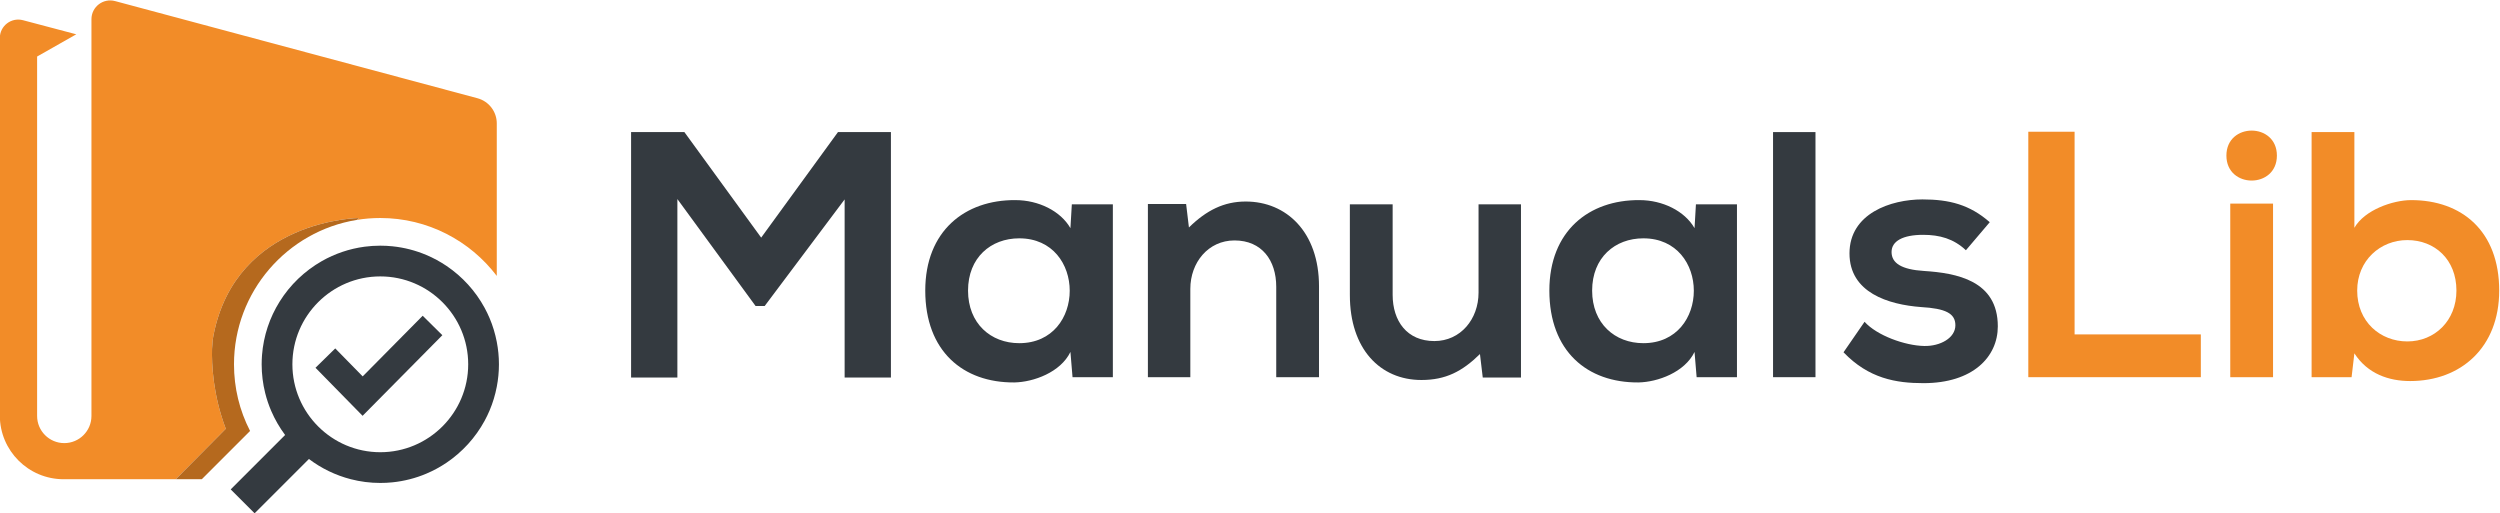 <?xml version="1.0" encoding="UTF-8" standalone="no"?>
<!-- Created with Inkscape (http://www.inkscape.org/) -->

<svg
   version="1.1"
   id="svg2"
   xml:space="preserve"
   width="442.395"
   height="90.78"
   viewBox="0 0 442.395 90.78"
   sodipodi:docname="dae58c841f86d064b82acf378574dc67.ai"
   xmlns:inkscape="http://www.inkscape.org/namespaces/inkscape"
   xmlns:sodipodi="http://sodipodi.sourceforge.net/DTD/sodipodi-0.dtd"
   xmlns="http://www.w3.org/2000/svg"
   xmlns:svg="http://www.w3.org/2000/svg"><defs
     id="defs6"><clipPath
       clipPathUnits="userSpaceOnUse"
       id="clipPath16"><path
         d="M 0,394.105 H 515.636 V 0 H 0 Z"
         id="path14" /></clipPath></defs><sodipodi:namedview
     id="namedview4"
     pagecolor="#ffffff"
     bordercolor="#666666"
     borderopacity="1.0"
     inkscape:pageshadow="2"
     inkscape:pageopacity="0.0"
     inkscape:pagecheckerboard="0" /><g
     id="g8"
     inkscape:groupmode="layer"
     inkscape:label="dae58c841f86d064b82acf378574dc67"
     transform="matrix(1.333,0,0,-1.333,-122.56,308.127)"><g
       id="g10"><g
         id="g12"
         clip-path="url(#clipPath16)"><g
           id="g18"
           transform="translate(120.093,184.798)"><path
             d="m 0,0 c 0.016,0.648 0.082,1.293 0.208,1.93 3.06,15.345 19.311,15.484 19.311,15.484 l -0.31,-0.253 c 1.016,0.167 2.061,0.253 3.125,0.253 6.305,0 11.914,-3.02 15.464,-7.687 v 20.245 c 0,1.567 -1.052,2.938 -2.566,3.342 l -48.105,12.897 c -1.583,0.424 -3.137,-0.767 -3.137,-2.403 v -52.67 c 0,-1.992 -1.615,-3.607 -3.607,-3.607 -1.992,0 -3.607,1.615 -3.607,3.607 v 47.713 l 5.198,2.95 -5.198,1.375 -1.879,0.497 c -1.551,0.41 -3.07,-0.759 -3.07,-2.363 V -5.975 -8.797 c 0,-4.676 3.791,-8.466 8.466,-8.466 h 3.697 1.135 3.193 6.865 l 6.641,6.7 C 0.102,-6.026 -0.049,-1.938 0,0"
             style="fill:#f28c28;fill-opacity:1;fill-rule:nonzero;stroke:none"
             id="path20" /></g><g
           id="g22"
           transform="translate(140.09,181.186)"><path
             d="M 0,0 -3.643,3.715 -6.265,1.145 -0.012,-5.233 10.576,5.468 7.965,8.05 Z"
             style="fill:#343a40;fill-opacity:1;fill-rule:nonzero;stroke:none"
             id="path24" /></g><g
           id="g26"
           transform="translate(142.428,171.121)"><path
             d="m 0,0 c -6.434,0 -11.669,5.234 -11.669,11.669 0,6.435 5.235,11.669 11.669,11.669 6.435,0 11.669,-5.234 11.669,-11.669 C 11.669,5.234 6.435,0 0,0 m 15.464,14.645 c -0.21,1.093 -0.53,2.149 -0.954,3.15 -0.199,0.471 -0.421,0.93 -0.664,1.376 -0.607,1.116 -1.344,2.15 -2.192,3.083 -0.848,0.933 -1.806,1.764 -2.853,2.472 -0.42,0.283 -0.853,0.546 -1.299,0.789 -0.446,0.243 -0.905,0.464 -1.377,0.664 -1.412,0.598 -2.93,0.996 -4.517,1.158 C 1.08,27.391 0.543,27.418 0,27.418 c -0.704,0 -1.397,-0.046 -2.077,-0.136 -1.019,-0.135 -2.008,-0.367 -2.958,-0.689 -0.948,-0.321 -1.858,-0.73 -2.716,-1.217 -0.287,-0.163 -0.567,-0.334 -0.842,-0.514 -0.549,-0.359 -1.075,-0.752 -1.574,-1.175 -0.999,-0.845 -1.891,-1.813 -2.653,-2.88 -0.19,-0.267 -0.372,-0.539 -0.546,-0.819 -1.31,-2.096 -2.142,-4.524 -2.338,-7.124 -0.015,-0.197 -0.026,-0.396 -0.033,-0.595 -0.008,-0.2 -0.012,-0.4 -0.012,-0.6 0,-0.658 0.041,-1.308 0.12,-1.945 0.079,-0.638 0.196,-1.264 0.35,-1.876 0.204,-0.816 0.472,-1.607 0.799,-2.368 0.49,-1.14 1.111,-2.211 1.844,-3.195 l -3.611,-3.611 -2.26,-2.26 -1.351,-1.351 3.174,-3.174 3.605,3.604 0.92,0.921 2.685,2.685 c 1.637,-1.236 3.521,-2.161 5.563,-2.685 C -2.66,-3.908 -1.35,-4.08 0,-4.08 c 0.543,0 1.08,0.027 1.608,0.081 0.789,0.081 1.561,0.22 2.311,0.413 0.379,0.097 0.753,0.208 1.122,0.333 0.367,0.124 0.73,0.262 1.084,0.413 0.472,0.199 0.931,0.421 1.377,0.664 0.446,0.242 0.879,0.506 1.299,0.789 1.047,0.709 2.005,1.54 2.853,2.473 0.848,0.933 1.585,1.968 2.192,3.083 0.243,0.446 0.465,0.905 0.664,1.376 0.424,1.001 0.744,2.056 0.954,3.149 0.185,0.964 0.286,1.958 0.286,2.975 0,1.018 -0.101,2.012 -0.286,2.976"
             style="fill:#343a40;fill-opacity:1;fill-rule:nonzero;stroke:none"
             id="path28" /></g><g
           id="g30"
           transform="translate(123.006,182.79)"><path
             d="m 0,0 c 0,9.646 7.071,17.671 16.296,19.168 l 0.31,0.253 c 0,0 -16.251,-0.138 -19.311,-15.483 -0.127,-0.637 -0.192,-1.282 -0.208,-1.93 -0.049,-1.939 0.102,-6.027 1.824,-10.564 l -6.641,-6.699 h 3.454 l 6.41,6.409 C 0.73,-6.124 0,-3.117 0,0"
             style="fill:#b5691e;fill-opacity:1;fill-rule:nonzero;stroke:none"
             id="path32" /></g><g
           id="g34"
           transform="translate(204.069,204.681)"><path
             d="m 0,0 -10.613,-14.15 h -1.21 l -10.38,14.197 v -23.693 h -6.145 V 8.937 h 7.076 l 10.194,-14.01 10.194,14.01 h 7.03 V -23.646 H 0 Z"
             style="fill:#343a40;fill-opacity:1;fill-rule:nonzero;stroke:none"
             id="path36" /></g><g
           id="g38"
           transform="translate(220.452,192.578)"><path
             d="m 0,0 c 0,-4.376 3.026,-6.982 6.796,-6.982 8.937,0 8.937,13.918 0,13.918 C 3.026,6.936 0,4.376 0,0 m 13.778,11.451 h 5.447 v -22.948 h -5.353 l -0.28,3.351 C 12.289,-10.845 8.705,-12.149 6.145,-12.195 -0.651,-12.242 -5.679,-8.053 -5.679,0 c 0,7.914 5.26,12.056 11.964,12.01 3.071,0 6.004,-1.443 7.307,-3.725 z"
             style="fill:#343a40;fill-opacity:1;fill-rule:nonzero;stroke:none"
             id="path40" /></g><g
           id="g42"
           transform="translate(261.365,181.081)"><path
             d="m 0,0 v 12.01 c 0,3.49 -1.908,6.144 -5.54,6.144 -3.49,0 -5.864,-2.933 -5.864,-6.424 V 0 h -5.633 v 22.995 h 5.074 l 0.373,-3.119 c 2.327,2.281 4.654,3.444 7.541,3.444 5.399,0 9.728,-4.049 9.728,-11.264 V 0 Z"
             style="fill:#343a40;fill-opacity:1;fill-rule:nonzero;stroke:none"
             id="path44" /></g><g
           id="g46"
           transform="translate(276.819,204.029)"><path
             d="m 0,0 v -12.01 c 0,-3.49 1.908,-6.143 5.539,-6.143 3.491,0 5.865,2.931 5.865,6.423 V 0 h 5.632 v -22.995 h -5.074 l -0.371,3.119 c -2.375,-2.328 -4.562,-3.445 -7.775,-3.445 -5.493,0 -9.496,4.143 -9.496,11.265 V 0 Z"
             style="fill:#343a40;fill-opacity:1;fill-rule:nonzero;stroke:none"
             id="path48" /></g><g
           id="g50"
           transform="translate(303.302,192.578)"><path
             d="m 0,0 c 0,-4.376 3.026,-6.982 6.797,-6.982 8.937,0 8.937,13.918 0,13.918 C 3.026,6.936 0,4.376 0,0 m 13.778,11.451 h 5.448 v -22.948 h -5.354 l -0.279,3.351 C 12.29,-10.845 8.706,-12.149 6.146,-12.195 -0.65,-12.242 -5.679,-8.053 -5.679,0 c 0,7.914 5.26,12.056 11.964,12.01 3.071,0 6.005,-1.443 7.308,-3.725 z"
             style="fill:#343a40;fill-opacity:1;fill-rule:nonzero;stroke:none"
             id="path52" /></g><path
           d="m 332.951,181.081 h -5.633 v 32.537 h 5.633 z"
           style="fill:#343a40;fill-opacity:1;fill-rule:nonzero;stroke:none"
           id="path54" /><g
           id="g56"
           transform="translate(352.92,197.932)"><path
             d="m 0,0 c -1.63,1.536 -3.491,2.047 -5.679,2.047 -2.7,0 -4.19,-0.838 -4.19,-2.28 0,-1.489 1.35,-2.328 4.282,-2.514 4.33,-0.279 9.823,-1.256 9.823,-7.354 0,-4.05 -3.305,-7.542 -9.869,-7.542 -3.631,0 -7.262,0.606 -10.613,4.097 l 2.793,4.05 c 1.629,-1.816 5.353,-3.165 7.914,-3.212 2.141,-0.047 4.143,1.071 4.143,2.747 0,1.582 -1.304,2.233 -4.562,2.42 -4.33,0.326 -9.496,1.908 -9.496,7.122 0,5.306 5.493,7.168 9.682,7.168 3.584,0 6.284,-0.699 8.937,-3.025 z"
             style="fill:#343a40;fill-opacity:1;fill-rule:nonzero;stroke:none"
             id="path58" /></g><g
           id="g60"
           transform="translate(367.348,213.665)"><path
             d="m 0,0 v -26.905 h 16.759 v -5.679 H -6.144 V 0 Z"
             style="fill:#f28c28;fill-opacity:1;fill-rule:nonzero;stroke:none"
             id="path62" /></g><path
           d="m 388.014,181.081 h 5.679 v 23.041 h -5.679 z m 6.191,29.418 c 0,-4.422 -6.703,-4.422 -6.703,0 0,4.423 6.703,4.423 6.703,0"
           style="fill:#f28c28;fill-opacity:1;fill-rule:nonzero;stroke:none"
           id="path64" /><g
           id="g66"
           transform="translate(404.864,192.578)"><path
             d="m 0,0 c 0,-4.143 3.071,-6.75 6.656,-6.75 3.631,0 6.518,2.747 6.518,6.75 0,4.143 -2.887,6.703 -6.518,6.703 C 3.071,6.703 0,4.003 0,0 M -0.373,21.04 V 8.333 c 1.351,2.374 5.121,3.677 7.541,3.677 6.704,0 11.685,-4.096 11.685,-12.01 0,-7.541 -5.075,-12.01 -11.825,-12.01 -2.792,0 -5.632,0.932 -7.401,3.678 l -0.371,-3.165 H -6.052 V 21.04 Z"
             style="fill:#f28c28;fill-opacity:1;fill-rule:nonzero;stroke:none"
             id="path68" /></g></g></g></g></svg>

